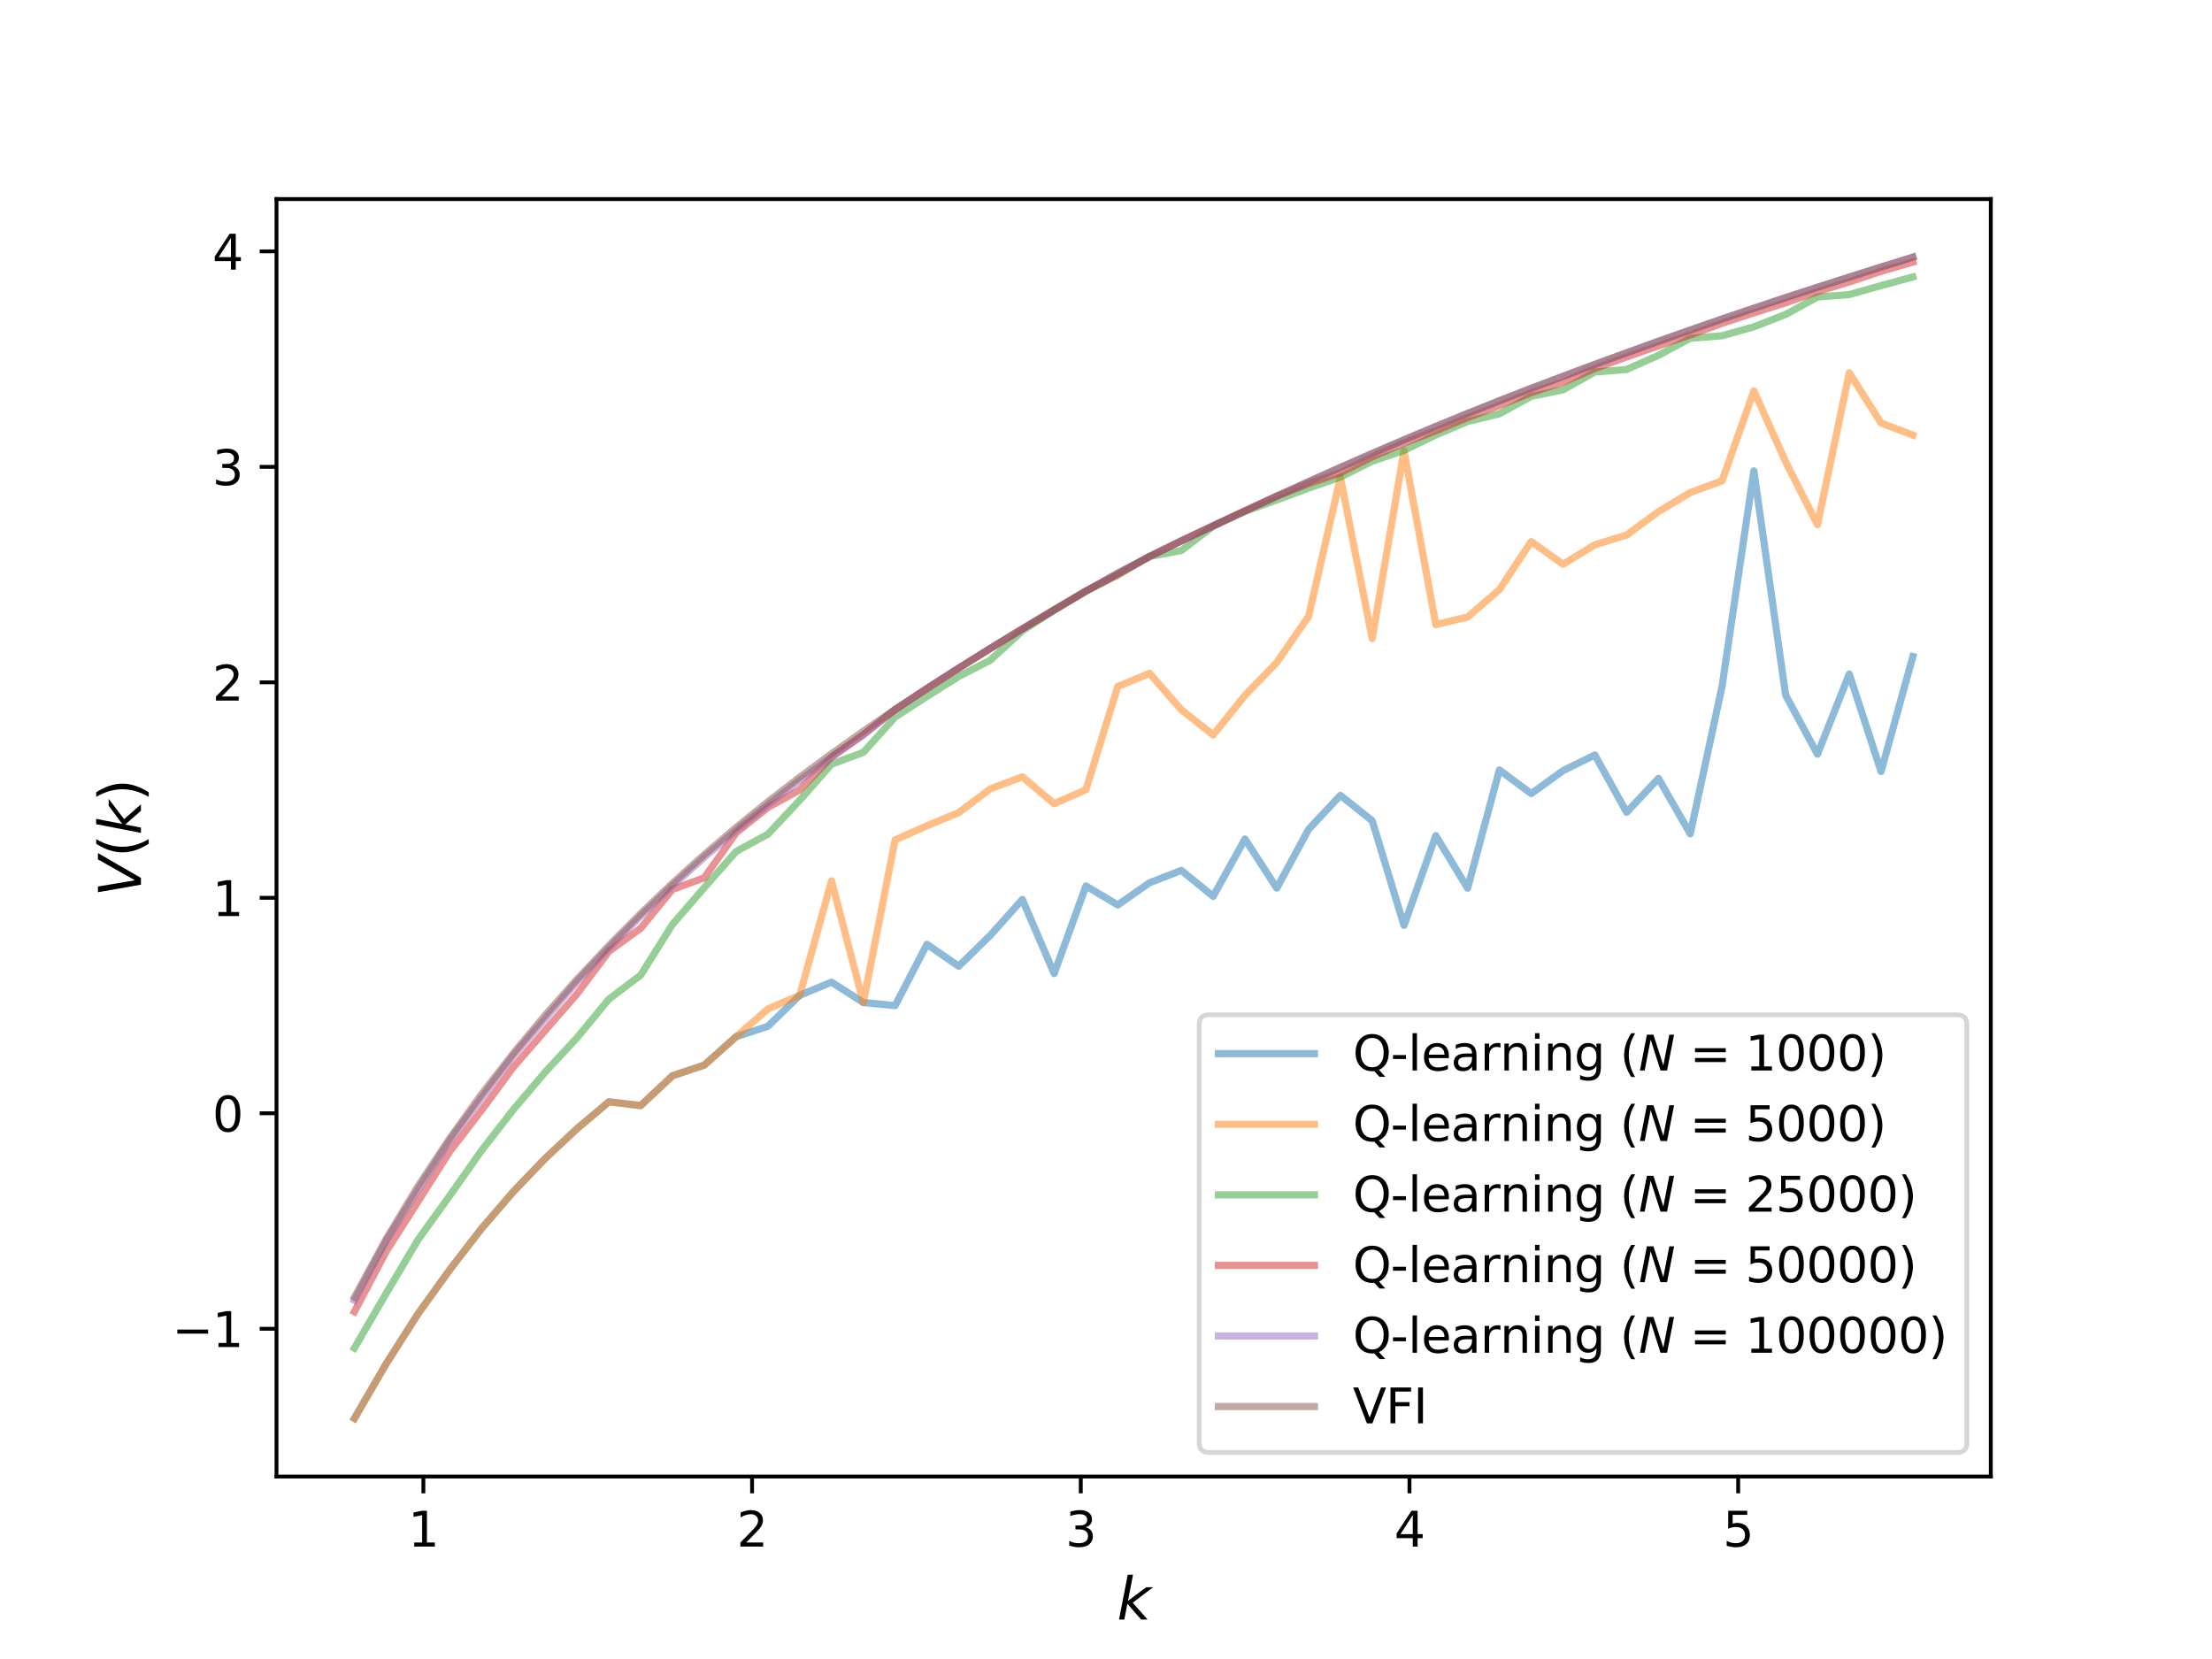 <?xml version="1.0" encoding="utf-8" standalone="no"?>
<!DOCTYPE svg PUBLIC "-//W3C//DTD SVG 1.1//EN"
  "http://www.w3.org/Graphics/SVG/1.1/DTD/svg11.dtd">
<svg xmlns:xlink="http://www.w3.org/1999/xlink" width="460.8pt" height="345.6pt" viewBox="0 0 460.8 345.6" xmlns="http://www.w3.org/2000/svg" version="1.1">
 <defs>
  <style type="text/css">*{stroke-linejoin: round; stroke-linecap: butt}</style>
 </defs>
 <g id="figure_1">
  <g id="patch_1">
   <path d="M 0 345.6 
L 460.8 345.6 
L 460.8 0 
L 0 0 
z
" style="fill: #ffffff"/>
  </g>
  <g id="axes_1">
   <g id="patch_2">
    <path d="M 57.6 307.584 
L 414.72 307.584 
L 414.72 41.472 
L 57.6 41.472 
z
" style="fill: #ffffff"/>
   </g>
   <g id="matplotlib.axis_1">
    <g id="xtick_1">
     <g id="line2d_1">
      <defs>
       <path id="m89cee264a4" d="M 0 0 
L 0 3.5 
" style="stroke: #000000; stroke-width: 0.8"/>
      </defs>
      <g>
       <use xlink:href="#m89cee264a4" x="88.198" y="307.584" style="stroke: #000000; stroke-width: 0.8"/>
      </g>
     </g>
     <g id="text_1">
      <!-- 1 -->
      <g transform="translate(85.016 322.182) scale(0.1 -0.1)">
       <defs>
        <path id="DejaVuSans-31" d="M 794 531 
L 1825 531 
L 1825 4091 
L 703 3866 
L 703 4441 
L 1819 4666 
L 2450 4666 
L 2450 531 
L 3481 531 
L 3481 0 
L 794 0 
L 794 531 
z
" transform="scale(0.016)"/>
       </defs>
       <use xlink:href="#DejaVuSans-31"/>
      </g>
     </g>
    </g>
    <g id="xtick_2">
     <g id="line2d_2">
      <g>
       <use xlink:href="#m89cee264a4" x="156.671" y="307.584" style="stroke: #000000; stroke-width: 0.8"/>
      </g>
     </g>
     <g id="text_2">
      <!-- 2 -->
      <g transform="translate(153.49 322.182) scale(0.1 -0.1)">
       <defs>
        <path id="DejaVuSans-32" d="M 1228 531 
L 3431 531 
L 3431 0 
L 469 0 
L 469 531 
Q 828 903 1448 1529 
Q 2069 2156 2228 2338 
Q 2531 2678 2651 2914 
Q 2772 3150 2772 3378 
Q 2772 3750 2511 3984 
Q 2250 4219 1831 4219 
Q 1534 4219 1204 4116 
Q 875 4013 500 3803 
L 500 4441 
Q 881 4594 1212 4672 
Q 1544 4750 1819 4750 
Q 2544 4750 2975 4387 
Q 3406 4025 3406 3419 
Q 3406 3131 3298 2873 
Q 3191 2616 2906 2266 
Q 2828 2175 2409 1742 
Q 1991 1309 1228 531 
z
" transform="scale(0.016)"/>
       </defs>
       <use xlink:href="#DejaVuSans-32"/>
      </g>
     </g>
    </g>
    <g id="xtick_3">
     <g id="line2d_3">
      <g>
       <use xlink:href="#m89cee264a4" x="225.145" y="307.584" style="stroke: #000000; stroke-width: 0.8"/>
      </g>
     </g>
     <g id="text_3">
      <!-- 3 -->
      <g transform="translate(221.964 322.182) scale(0.1 -0.1)">
       <defs>
        <path id="DejaVuSans-33" d="M 2597 2516 
Q 3050 2419 3304 2112 
Q 3559 1806 3559 1356 
Q 3559 666 3084 287 
Q 2609 -91 1734 -91 
Q 1441 -91 1130 -33 
Q 819 25 488 141 
L 488 750 
Q 750 597 1062 519 
Q 1375 441 1716 441 
Q 2309 441 2620 675 
Q 2931 909 2931 1356 
Q 2931 1769 2642 2001 
Q 2353 2234 1838 2234 
L 1294 2234 
L 1294 2753 
L 1863 2753 
Q 2328 2753 2575 2939 
Q 2822 3125 2822 3475 
Q 2822 3834 2567 4026 
Q 2313 4219 1838 4219 
Q 1578 4219 1281 4162 
Q 984 4106 628 3988 
L 628 4550 
Q 988 4650 1302 4700 
Q 1616 4750 1894 4750 
Q 2613 4750 3031 4423 
Q 3450 4097 3450 3541 
Q 3450 3153 3228 2886 
Q 3006 2619 2597 2516 
z
" transform="scale(0.016)"/>
       </defs>
       <use xlink:href="#DejaVuSans-33"/>
      </g>
     </g>
    </g>
    <g id="xtick_4">
     <g id="line2d_4">
      <g>
       <use xlink:href="#m89cee264a4" x="293.619" y="307.584" style="stroke: #000000; stroke-width: 0.8"/>
      </g>
     </g>
     <g id="text_4">
      <!-- 4 -->
      <g transform="translate(290.438 322.182) scale(0.1 -0.1)">
       <defs>
        <path id="DejaVuSans-34" d="M 2419 4116 
L 825 1625 
L 2419 1625 
L 2419 4116 
z
M 2253 4666 
L 3047 4666 
L 3047 1625 
L 3713 1625 
L 3713 1100 
L 3047 1100 
L 3047 0 
L 2419 0 
L 2419 1100 
L 313 1100 
L 313 1709 
L 2253 4666 
z
" transform="scale(0.016)"/>
       </defs>
       <use xlink:href="#DejaVuSans-34"/>
      </g>
     </g>
    </g>
    <g id="xtick_5">
     <g id="line2d_5">
      <g>
       <use xlink:href="#m89cee264a4" x="362.093" y="307.584" style="stroke: #000000; stroke-width: 0.8"/>
      </g>
     </g>
     <g id="text_5">
      <!-- 5 -->
      <g transform="translate(358.912 322.182) scale(0.1 -0.1)">
       <defs>
        <path id="DejaVuSans-35" d="M 691 4666 
L 3169 4666 
L 3169 4134 
L 1269 4134 
L 1269 2991 
Q 1406 3038 1543 3061 
Q 1681 3084 1819 3084 
Q 2600 3084 3056 2656 
Q 3513 2228 3513 1497 
Q 3513 744 3044 326 
Q 2575 -91 1722 -91 
Q 1428 -91 1123 -41 
Q 819 9 494 109 
L 494 744 
Q 775 591 1075 516 
Q 1375 441 1709 441 
Q 2250 441 2565 725 
Q 2881 1009 2881 1497 
Q 2881 1984 2565 2268 
Q 2250 2553 1709 2553 
Q 1456 2553 1204 2497 
Q 953 2441 691 2322 
L 691 4666 
z
" transform="scale(0.016)"/>
       </defs>
       <use xlink:href="#DejaVuSans-35"/>
      </g>
     </g>
    </g>
    <g id="text_6">
     <!-- $k$ -->
     <g transform="translate(232.68 337.38) scale(0.12 -0.12)">
      <defs>
       <path id="DejaVuSans-Oblique-6b" d="M 1172 4863 
L 1747 4863 
L 1197 2028 
L 3169 3500 
L 3916 3500 
L 1716 1825 
L 3322 0 
L 2625 0 
L 1131 1709 
L 800 0 
L 225 0 
L 1172 4863 
z
" transform="scale(0.016)"/>
      </defs>
      <use xlink:href="#DejaVuSans-Oblique-6b" transform="translate(0 0.016)"/>
     </g>
    </g>
   </g>
   <g id="matplotlib.axis_2">
    <g id="ytick_1">
     <g id="line2d_6">
      <defs>
       <path id="m92fd95425c" d="M 0 0 
L -3.5 0 
" style="stroke: #000000; stroke-width: 0.8"/>
      </defs>
      <g>
       <use xlink:href="#m92fd95425c" x="57.6" y="276.808" style="stroke: #000000; stroke-width: 0.8"/>
      </g>
     </g>
     <g id="text_7">
      <!-- −1 -->
      <g transform="translate(35.858 280.607) scale(0.1 -0.1)">
       <defs>
        <path id="DejaVuSans-2212" d="M 678 2272 
L 4684 2272 
L 4684 1741 
L 678 1741 
L 678 2272 
z
" transform="scale(0.016)"/>
       </defs>
       <use xlink:href="#DejaVuSans-2212"/>
       <use xlink:href="#DejaVuSans-31" x="83.789"/>
      </g>
     </g>
    </g>
    <g id="ytick_2">
     <g id="line2d_7">
      <g>
       <use xlink:href="#m92fd95425c" x="57.6" y="231.92" style="stroke: #000000; stroke-width: 0.8"/>
      </g>
     </g>
     <g id="text_8">
      <!-- 0 -->
      <g transform="translate(44.237 235.719) scale(0.1 -0.1)">
       <defs>
        <path id="DejaVuSans-30" d="M 2034 4250 
Q 1547 4250 1301 3770 
Q 1056 3291 1056 2328 
Q 1056 1369 1301 889 
Q 1547 409 2034 409 
Q 2525 409 2770 889 
Q 3016 1369 3016 2328 
Q 3016 3291 2770 3770 
Q 2525 4250 2034 4250 
z
M 2034 4750 
Q 2819 4750 3233 4129 
Q 3647 3509 3647 2328 
Q 3647 1150 3233 529 
Q 2819 -91 2034 -91 
Q 1250 -91 836 529 
Q 422 1150 422 2328 
Q 422 3509 836 4129 
Q 1250 4750 2034 4750 
z
" transform="scale(0.016)"/>
       </defs>
       <use xlink:href="#DejaVuSans-30"/>
      </g>
     </g>
    </g>
    <g id="ytick_3">
     <g id="line2d_8">
      <g>
       <use xlink:href="#m92fd95425c" x="57.6" y="187.031" style="stroke: #000000; stroke-width: 0.8"/>
      </g>
     </g>
     <g id="text_9">
      <!-- 1 -->
      <g transform="translate(44.237 190.83) scale(0.1 -0.1)">
       <use xlink:href="#DejaVuSans-31"/>
      </g>
     </g>
    </g>
    <g id="ytick_4">
     <g id="line2d_9">
      <g>
       <use xlink:href="#m92fd95425c" x="57.6" y="142.143" style="stroke: #000000; stroke-width: 0.8"/>
      </g>
     </g>
     <g id="text_10">
      <!-- 2 -->
      <g transform="translate(44.237 145.942) scale(0.1 -0.1)">
       <use xlink:href="#DejaVuSans-32"/>
      </g>
     </g>
    </g>
    <g id="ytick_5">
     <g id="line2d_10">
      <g>
       <use xlink:href="#m92fd95425c" x="57.6" y="97.254" style="stroke: #000000; stroke-width: 0.8"/>
      </g>
     </g>
     <g id="text_11">
      <!-- 3 -->
      <g transform="translate(44.237 101.053) scale(0.1 -0.1)">
       <use xlink:href="#DejaVuSans-33"/>
      </g>
     </g>
    </g>
    <g id="ytick_6">
     <g id="line2d_11">
      <g>
       <use xlink:href="#m92fd95425c" x="57.6" y="52.366" style="stroke: #000000; stroke-width: 0.8"/>
      </g>
     </g>
     <g id="text_12">
      <!-- 4 -->
      <g transform="translate(44.237 56.165) scale(0.1 -0.1)">
       <use xlink:href="#DejaVuSans-34"/>
      </g>
     </g>
    </g>
    <g id="text_13">
     <!-- $V(k)$ -->
     <g transform="translate(29.362 186.828) rotate(-90) scale(0.12 -0.12)">
      <defs>
       <path id="DejaVuSans-Oblique-56" d="M 1319 0 
L 500 4666 
L 1119 4666 
L 1797 653 
L 4063 4666 
L 4750 4666 
L 2053 0 
L 1319 0 
z
" transform="scale(0.016)"/>
       <path id="DejaVuSans-28" d="M 1984 4856 
Q 1566 4138 1362 3434 
Q 1159 2731 1159 2009 
Q 1159 1288 1364 580 
Q 1569 -128 1984 -844 
L 1484 -844 
Q 1016 -109 783 600 
Q 550 1309 550 2009 
Q 550 2706 781 3412 
Q 1013 4119 1484 4856 
L 1984 4856 
z
" transform="scale(0.016)"/>
       <path id="DejaVuSans-29" d="M 513 4856 
L 1013 4856 
Q 1481 4119 1714 3412 
Q 1947 2706 1947 2009 
Q 1947 1309 1714 600 
Q 1481 -109 1013 -844 
L 513 -844 
Q 928 -128 1133 580 
Q 1338 1288 1338 2009 
Q 1338 2731 1133 3434 
Q 928 4138 513 4856 
z
" transform="scale(0.016)"/>
      </defs>
      <use xlink:href="#DejaVuSans-Oblique-56" transform="translate(0 0.016)"/>
      <use xlink:href="#DejaVuSans-28" transform="translate(68.408 0.016)"/>
      <use xlink:href="#DejaVuSans-Oblique-6b" transform="translate(107.422 0.016)"/>
      <use xlink:href="#DejaVuSans-29" transform="translate(165.332 0.016)"/>
     </g>
    </g>
   </g>
   <g id="line2d_12">
    <path d="M 73.833 295.488 
L 80.458 284.079 
L 87.084 273.692 
L 93.71 264.483 
L 100.335 255.9 
L 106.961 248.218 
L 113.586 241.317 
L 120.212 235.114 
L 126.838 229.527 
L 133.463 230.318 
L 140.089 224.096 
L 146.714 221.882 
L 153.34 215.958 
L 159.966 213.795 
L 166.591 207.344 
L 173.217 204.601 
L 179.842 208.842 
L 186.468 209.489 
L 193.094 196.712 
L 199.719 201.285 
L 206.345 194.793 
L 212.97 187.382 
L 219.596 202.809 
L 226.222 184.559 
L 232.847 188.519 
L 239.473 183.894 
L 246.098 181.322 
L 252.724 186.722 
L 259.35 174.78 
L 265.975 185.015 
L 272.601 172.763 
L 279.226 165.69 
L 285.852 170.965 
L 292.478 192.782 
L 299.103 174.083 
L 305.729 185.03 
L 312.354 160.394 
L 318.98 165.328 
L 325.606 160.544 
L 332.231 157.271 
L 338.857 169.214 
L 345.482 162.148 
L 352.108 173.699 
L 358.734 142.99 
L 365.359 98.088 
L 371.985 144.819 
L 378.61 157.114 
L 385.236 140.422 
L 391.862 160.714 
L 398.487 136.773 
" clip-path="url(#pa0ac47757c)" style="fill: none; stroke: #1f77b4; stroke-opacity: 0.5; stroke-width: 1.5; stroke-linecap: square"/>
   </g>
   <g id="line2d_13">
    <path d="M 73.833 295.483 
L 80.458 284.074 
L 87.084 273.687 
L 93.71 264.478 
L 100.335 255.895 
L 106.961 248.213 
L 113.586 241.317 
L 120.212 235.113 
L 126.838 229.526 
L 133.463 230.317 
L 140.089 224.095 
L 146.714 221.88 
L 153.34 215.957 
L 159.966 210.182 
L 166.591 207.341 
L 173.217 183.507 
L 179.842 208.842 
L 186.468 174.972 
L 193.094 172.028 
L 199.719 169.273 
L 206.345 164.317 
L 212.97 161.827 
L 219.596 167.422 
L 226.222 164.517 
L 232.847 143.016 
L 239.473 140.27 
L 246.098 147.864 
L 252.724 153.105 
L 259.35 144.848 
L 265.975 138.004 
L 272.601 128.399 
L 279.226 99.455 
L 285.852 133.023 
L 292.478 93.888 
L 299.103 130.121 
L 305.729 128.534 
L 312.354 122.824 
L 318.98 112.828 
L 325.606 117.538 
L 332.231 113.495 
L 338.857 111.447 
L 345.482 106.588 
L 352.108 102.612 
L 358.734 100.174 
L 365.359 81.439 
L 371.985 96.207 
L 378.61 109.307 
L 385.236 77.66 
L 391.862 88.128 
L 398.487 90.644 
" clip-path="url(#pa0ac47757c)" style="fill: none; stroke: #ff7f0e; stroke-opacity: 0.5; stroke-width: 1.5; stroke-linecap: square"/>
   </g>
   <g id="line2d_14">
    <path d="M 73.833 280.828 
L 80.458 269.418 
L 87.084 258.26 
L 93.71 249.051 
L 100.335 239.656 
L 106.961 231.119 
L 113.586 223.323 
L 120.212 216.173 
L 126.838 208.144 
L 133.463 203.135 
L 140.089 192.567 
L 146.714 184.909 
L 153.34 177.392 
L 159.966 173.768 
L 166.591 166.714 
L 173.217 159.191 
L 179.842 156.738 
L 186.468 149.376 
L 193.094 145.084 
L 199.719 140.926 
L 206.345 137.49 
L 212.97 131.414 
L 219.596 127.133 
L 226.222 123.139 
L 232.847 119.73 
L 239.473 115.927 
L 246.098 114.681 
L 252.724 109.637 
L 259.35 106.525 
L 265.975 104.155 
L 272.601 101.687 
L 279.226 99.387 
L 285.852 96.075 
L 292.478 93.817 
L 299.103 90.602 
L 305.729 87.797 
L 312.354 86.207 
L 318.98 82.562 
L 325.606 81.207 
L 332.231 77.494 
L 338.857 76.964 
L 345.482 74.027 
L 352.108 70.47 
L 358.734 69.94 
L 365.359 68.083 
L 371.985 65.502 
L 378.61 61.879 
L 385.236 61.361 
L 391.862 59.489 
L 398.487 57.696 
" clip-path="url(#pa0ac47757c)" style="fill: none; stroke: #2ca02c; stroke-opacity: 0.5; stroke-width: 1.5; stroke-linecap: square"/>
   </g>
   <g id="line2d_15">
    <path d="M 73.833 273.252 
L 80.458 260.678 
L 87.084 250.285 
L 93.71 239.851 
L 100.335 231.262 
L 106.961 222.283 
L 113.586 214.647 
L 120.212 207.04 
L 126.838 198.197 
L 133.463 193.376 
L 140.089 185.278 
L 146.714 182.859 
L 153.34 173.506 
L 159.966 168.202 
L 166.591 164.555 
L 173.217 157.699 
L 179.842 153.055 
L 186.468 147.806 
L 193.094 143.431 
L 199.719 139.186 
L 206.345 135.051 
L 212.97 131.009 
L 219.596 127.043 
L 226.222 123.139 
L 232.847 119.73 
L 239.473 115.927 
L 246.098 112.674 
L 252.724 109.531 
L 259.35 106.424 
L 265.975 103.36 
L 272.601 100.739 
L 279.226 98.483 
L 285.852 95.174 
L 292.478 92.293 
L 299.103 89.746 
L 305.729 86.984 
L 312.354 84.468 
L 318.98 81.79 
L 325.606 79.625 
L 332.231 76.76 
L 338.857 74.359 
L 345.482 72.034 
L 352.108 69.773 
L 358.734 67.347 
L 365.359 65.172 
L 371.985 63.063 
L 378.61 60.74 
L 385.236 58.734 
L 391.862 56.512 
L 398.487 54.595 
" clip-path="url(#pa0ac47757c)" style="fill: none; stroke: #d62728; stroke-opacity: 0.5; stroke-width: 1.5; stroke-linecap: square"/>
   </g>
   <g id="line2d_16">
    <path d="M 73.833 270.886 
L 80.458 258.483 
L 87.084 247.794 
L 93.71 237.541 
L 100.335 228.64 
L 106.961 219.851 
L 113.586 212.215 
L 120.212 204.48 
L 126.838 197.481 
L 133.463 190.827 
L 140.089 184.524 
L 146.714 178.585 
L 153.34 172.968 
L 159.966 167.636 
L 166.591 162.556 
L 173.217 157.699 
L 179.842 153.055 
L 186.468 147.806 
L 193.094 143.431 
L 199.719 139.186 
L 206.345 135.051 
L 212.97 131.009 
L 219.596 127.043 
L 226.222 123.139 
L 232.847 119.409 
L 239.473 115.927 
L 246.098 112.674 
L 252.724 109.531 
L 259.35 106.424 
L 265.975 103.36 
L 272.601 100.344 
L 279.226 97.38 
L 285.852 94.474 
L 292.478 91.627 
L 299.103 88.844 
L 305.729 86.127 
L 312.354 83.478 
L 318.98 80.9 
L 325.606 78.392 
L 332.231 75.914 
L 338.857 73.49 
L 345.482 71.098 
L 352.108 68.762 
L 358.734 66.458 
L 365.359 64.211 
L 371.985 61.999 
L 378.61 59.843 
L 385.236 57.723 
L 391.862 55.631 
L 398.487 53.572 
" clip-path="url(#pa0ac47757c)" style="fill: none; stroke: #9467bd; stroke-opacity: 0.5; stroke-width: 1.5; stroke-linecap: square"/>
   </g>
   <g id="line2d_17">
    <path d="M 73.833 270.235 
L 80.458 258.076 
L 87.084 247.109 
L 93.71 237.112 
L 100.335 227.918 
L 106.961 219.4 
L 113.586 211.456 
L 120.212 204.006 
L 126.838 196.981 
L 133.463 190.328 
L 140.089 183.998 
L 146.714 178.031 
L 153.34 172.385 
L 159.966 167.022 
L 166.591 161.91 
L 173.217 157.019 
L 179.842 152.324 
L 186.468 147.799 
L 193.094 143.424 
L 199.719 139.178 
L 206.345 135.043 
L 212.97 131.001 
L 219.596 127.035 
L 226.222 123.13 
L 232.847 119.401 
L 239.473 115.918 
L 246.098 112.665 
L 252.724 109.523 
L 259.35 106.416 
L 265.975 103.353 
L 272.601 100.337 
L 279.226 97.374 
L 285.852 94.467 
L 292.478 91.621 
L 299.103 88.839 
L 305.729 86.122 
L 312.354 83.473 
L 318.98 80.895 
L 325.606 78.388 
L 332.231 75.91 
L 338.857 73.486 
L 345.482 71.094 
L 352.108 68.757 
L 358.734 66.454 
L 365.359 64.207 
L 371.985 61.995 
L 378.61 59.839 
L 385.236 57.719 
L 391.862 55.627 
L 398.487 53.568 
" clip-path="url(#pa0ac47757c)" style="fill: none; stroke: #8c564b; stroke-opacity: 0.5; stroke-width: 1.5; stroke-linecap: square"/>
   </g>
   <g id="patch_3">
    <path d="M 57.6 307.584 
L 57.6 41.472 
" style="fill: none; stroke: #000000; stroke-width: 0.8; stroke-linejoin: miter; stroke-linecap: square"/>
   </g>
   <g id="patch_4">
    <path d="M 414.72 307.584 
L 414.72 41.472 
" style="fill: none; stroke: #000000; stroke-width: 0.8; stroke-linejoin: miter; stroke-linecap: square"/>
   </g>
   <g id="patch_5">
    <path d="M 57.6 307.584 
L 414.72 307.584 
" style="fill: none; stroke: #000000; stroke-width: 0.8; stroke-linejoin: miter; stroke-linecap: square"/>
   </g>
   <g id="patch_6">
    <path d="M 57.6 41.472 
L 414.72 41.472 
" style="fill: none; stroke: #000000; stroke-width: 0.8; stroke-linejoin: miter; stroke-linecap: square"/>
   </g>
   <g id="legend_1">
    <g id="patch_7">
     <path d="M 251.82 302.584 
L 407.72 302.584 
Q 409.72 302.584 409.72 300.584 
L 409.72 213.406 
Q 409.72 211.406 407.72 211.406 
L 251.82 211.406 
Q 249.82 211.406 249.82 213.406 
L 249.82 300.584 
Q 249.82 302.584 251.82 302.584 
z
" style="fill: #ffffff; opacity: 0.8; stroke: #cccccc; stroke-linejoin: miter"/>
    </g>
    <g id="line2d_18">
     <path d="M 253.82 219.506 
L 263.82 219.506 
L 273.82 219.506 
" style="fill: none; stroke: #1f77b4; stroke-opacity: 0.5; stroke-width: 1.5; stroke-linecap: square"/>
    </g>
    <g id="text_14">
     <!-- Q-learning ($N$ = 1000) -->
     <g transform="translate(281.82 223.006) scale(0.1 -0.1)">
      <defs>
       <path id="DejaVuSans-51" d="M 2522 4238 
Q 1834 4238 1429 3725 
Q 1025 3213 1025 2328 
Q 1025 1447 1429 934 
Q 1834 422 2522 422 
Q 3209 422 3611 934 
Q 4013 1447 4013 2328 
Q 4013 3213 3611 3725 
Q 3209 4238 2522 4238 
z
M 3406 84 
L 4238 -825 
L 3475 -825 
L 2784 -78 
Q 2681 -84 2626 -87 
Q 2572 -91 2522 -91 
Q 1538 -91 948 567 
Q 359 1225 359 2328 
Q 359 3434 948 4092 
Q 1538 4750 2522 4750 
Q 3503 4750 4090 4092 
Q 4678 3434 4678 2328 
Q 4678 1516 4351 937 
Q 4025 359 3406 84 
z
" transform="scale(0.016)"/>
       <path id="DejaVuSans-2d" d="M 313 2009 
L 1997 2009 
L 1997 1497 
L 313 1497 
L 313 2009 
z
" transform="scale(0.016)"/>
       <path id="DejaVuSans-6c" d="M 603 4863 
L 1178 4863 
L 1178 0 
L 603 0 
L 603 4863 
z
" transform="scale(0.016)"/>
       <path id="DejaVuSans-65" d="M 3597 1894 
L 3597 1613 
L 953 1613 
Q 991 1019 1311 708 
Q 1631 397 2203 397 
Q 2534 397 2845 478 
Q 3156 559 3463 722 
L 3463 178 
Q 3153 47 2828 -22 
Q 2503 -91 2169 -91 
Q 1331 -91 842 396 
Q 353 884 353 1716 
Q 353 2575 817 3079 
Q 1281 3584 2069 3584 
Q 2775 3584 3186 3129 
Q 3597 2675 3597 1894 
z
M 3022 2063 
Q 3016 2534 2758 2815 
Q 2500 3097 2075 3097 
Q 1594 3097 1305 2825 
Q 1016 2553 972 2059 
L 3022 2063 
z
" transform="scale(0.016)"/>
       <path id="DejaVuSans-61" d="M 2194 1759 
Q 1497 1759 1228 1600 
Q 959 1441 959 1056 
Q 959 750 1161 570 
Q 1363 391 1709 391 
Q 2188 391 2477 730 
Q 2766 1069 2766 1631 
L 2766 1759 
L 2194 1759 
z
M 3341 1997 
L 3341 0 
L 2766 0 
L 2766 531 
Q 2569 213 2275 61 
Q 1981 -91 1556 -91 
Q 1019 -91 701 211 
Q 384 513 384 1019 
Q 384 1609 779 1909 
Q 1175 2209 1959 2209 
L 2766 2209 
L 2766 2266 
Q 2766 2663 2505 2880 
Q 2244 3097 1772 3097 
Q 1472 3097 1187 3025 
Q 903 2953 641 2809 
L 641 3341 
Q 956 3463 1253 3523 
Q 1550 3584 1831 3584 
Q 2591 3584 2966 3190 
Q 3341 2797 3341 1997 
z
" transform="scale(0.016)"/>
       <path id="DejaVuSans-72" d="M 2631 2963 
Q 2534 3019 2420 3045 
Q 2306 3072 2169 3072 
Q 1681 3072 1420 2755 
Q 1159 2438 1159 1844 
L 1159 0 
L 581 0 
L 581 3500 
L 1159 3500 
L 1159 2956 
Q 1341 3275 1631 3429 
Q 1922 3584 2338 3584 
Q 2397 3584 2469 3576 
Q 2541 3569 2628 3553 
L 2631 2963 
z
" transform="scale(0.016)"/>
       <path id="DejaVuSans-6e" d="M 3513 2113 
L 3513 0 
L 2938 0 
L 2938 2094 
Q 2938 2591 2744 2837 
Q 2550 3084 2163 3084 
Q 1697 3084 1428 2787 
Q 1159 2491 1159 1978 
L 1159 0 
L 581 0 
L 581 3500 
L 1159 3500 
L 1159 2956 
Q 1366 3272 1645 3428 
Q 1925 3584 2291 3584 
Q 2894 3584 3203 3211 
Q 3513 2838 3513 2113 
z
" transform="scale(0.016)"/>
       <path id="DejaVuSans-69" d="M 603 3500 
L 1178 3500 
L 1178 0 
L 603 0 
L 603 3500 
z
M 603 4863 
L 1178 4863 
L 1178 4134 
L 603 4134 
L 603 4863 
z
" transform="scale(0.016)"/>
       <path id="DejaVuSans-67" d="M 2906 1791 
Q 2906 2416 2648 2759 
Q 2391 3103 1925 3103 
Q 1463 3103 1205 2759 
Q 947 2416 947 1791 
Q 947 1169 1205 825 
Q 1463 481 1925 481 
Q 2391 481 2648 825 
Q 2906 1169 2906 1791 
z
M 3481 434 
Q 3481 -459 3084 -895 
Q 2688 -1331 1869 -1331 
Q 1566 -1331 1297 -1286 
Q 1028 -1241 775 -1147 
L 775 -588 
Q 1028 -725 1275 -790 
Q 1522 -856 1778 -856 
Q 2344 -856 2625 -561 
Q 2906 -266 2906 331 
L 2906 616 
Q 2728 306 2450 153 
Q 2172 0 1784 0 
Q 1141 0 747 490 
Q 353 981 353 1791 
Q 353 2603 747 3093 
Q 1141 3584 1784 3584 
Q 2172 3584 2450 3431 
Q 2728 3278 2906 2969 
L 2906 3500 
L 3481 3500 
L 3481 434 
z
" transform="scale(0.016)"/>
       <path id="DejaVuSans-20" transform="scale(0.016)"/>
       <path id="DejaVuSans-Oblique-4e" d="M 1081 4666 
L 1931 4666 
L 3219 666 
L 4000 4666 
L 4616 4666 
L 3706 0 
L 2853 0 
L 1569 4025 
L 788 0 
L 172 0 
L 1081 4666 
z
" transform="scale(0.016)"/>
       <path id="DejaVuSans-3d" d="M 678 2906 
L 4684 2906 
L 4684 2381 
L 678 2381 
L 678 2906 
z
M 678 1631 
L 4684 1631 
L 4684 1100 
L 678 1100 
L 678 1631 
z
" transform="scale(0.016)"/>
      </defs>
      <use xlink:href="#DejaVuSans-51" transform="translate(0 0.016)"/>
      <use xlink:href="#DejaVuSans-2d" transform="translate(78.711 0.016)"/>
      <use xlink:href="#DejaVuSans-6c" transform="translate(114.795 0.016)"/>
      <use xlink:href="#DejaVuSans-65" transform="translate(142.578 0.016)"/>
      <use xlink:href="#DejaVuSans-61" transform="translate(204.102 0.016)"/>
      <use xlink:href="#DejaVuSans-72" transform="translate(265.381 0.016)"/>
      <use xlink:href="#DejaVuSans-6e" transform="translate(306.494 0.016)"/>
      <use xlink:href="#DejaVuSans-69" transform="translate(369.873 0.016)"/>
      <use xlink:href="#DejaVuSans-6e" transform="translate(397.656 0.016)"/>
      <use xlink:href="#DejaVuSans-67" transform="translate(461.035 0.016)"/>
      <use xlink:href="#DejaVuSans-20" transform="translate(524.512 0.016)"/>
      <use xlink:href="#DejaVuSans-28" transform="translate(556.299 0.016)"/>
      <use xlink:href="#DejaVuSans-Oblique-4e" transform="translate(595.312 0.016)"/>
      <use xlink:href="#DejaVuSans-20" transform="translate(670.117 0.016)"/>
      <use xlink:href="#DejaVuSans-3d" transform="translate(701.904 0.016)"/>
      <use xlink:href="#DejaVuSans-20" transform="translate(785.693 0.016)"/>
      <use xlink:href="#DejaVuSans-31" transform="translate(817.48 0.016)"/>
      <use xlink:href="#DejaVuSans-30" transform="translate(881.104 0.016)"/>
      <use xlink:href="#DejaVuSans-30" transform="translate(944.727 0.016)"/>
      <use xlink:href="#DejaVuSans-30" transform="translate(1008.35 0.016)"/>
      <use xlink:href="#DejaVuSans-29" transform="translate(1071.973 0.016)"/>
     </g>
    </g>
    <g id="line2d_19">
     <path d="M 253.82 234.206 
L 263.82 234.206 
L 273.82 234.206 
" style="fill: none; stroke: #ff7f0e; stroke-opacity: 0.5; stroke-width: 1.5; stroke-linecap: square"/>
    </g>
    <g id="text_15">
     <!-- Q-learning ($N$ = 5000) -->
     <g transform="translate(281.82 237.706) scale(0.1 -0.1)">
      <use xlink:href="#DejaVuSans-51" transform="translate(0 0.016)"/>
      <use xlink:href="#DejaVuSans-2d" transform="translate(78.711 0.016)"/>
      <use xlink:href="#DejaVuSans-6c" transform="translate(114.795 0.016)"/>
      <use xlink:href="#DejaVuSans-65" transform="translate(142.578 0.016)"/>
      <use xlink:href="#DejaVuSans-61" transform="translate(204.102 0.016)"/>
      <use xlink:href="#DejaVuSans-72" transform="translate(265.381 0.016)"/>
      <use xlink:href="#DejaVuSans-6e" transform="translate(306.494 0.016)"/>
      <use xlink:href="#DejaVuSans-69" transform="translate(369.873 0.016)"/>
      <use xlink:href="#DejaVuSans-6e" transform="translate(397.656 0.016)"/>
      <use xlink:href="#DejaVuSans-67" transform="translate(461.035 0.016)"/>
      <use xlink:href="#DejaVuSans-20" transform="translate(524.512 0.016)"/>
      <use xlink:href="#DejaVuSans-28" transform="translate(556.299 0.016)"/>
      <use xlink:href="#DejaVuSans-Oblique-4e" transform="translate(595.312 0.016)"/>
      <use xlink:href="#DejaVuSans-20" transform="translate(670.117 0.016)"/>
      <use xlink:href="#DejaVuSans-3d" transform="translate(701.904 0.016)"/>
      <use xlink:href="#DejaVuSans-20" transform="translate(785.693 0.016)"/>
      <use xlink:href="#DejaVuSans-35" transform="translate(817.48 0.016)"/>
      <use xlink:href="#DejaVuSans-30" transform="translate(881.104 0.016)"/>
      <use xlink:href="#DejaVuSans-30" transform="translate(944.727 0.016)"/>
      <use xlink:href="#DejaVuSans-30" transform="translate(1008.35 0.016)"/>
      <use xlink:href="#DejaVuSans-29" transform="translate(1071.973 0.016)"/>
     </g>
    </g>
    <g id="line2d_20">
     <path d="M 253.82 248.906 
L 263.82 248.906 
L 273.82 248.906 
" style="fill: none; stroke: #2ca02c; stroke-opacity: 0.5; stroke-width: 1.5; stroke-linecap: square"/>
    </g>
    <g id="text_16">
     <!-- Q-learning ($N$ = 25000) -->
     <g transform="translate(281.82 252.406) scale(0.1 -0.1)">
      <use xlink:href="#DejaVuSans-51" transform="translate(0 0.016)"/>
      <use xlink:href="#DejaVuSans-2d" transform="translate(78.711 0.016)"/>
      <use xlink:href="#DejaVuSans-6c" transform="translate(114.795 0.016)"/>
      <use xlink:href="#DejaVuSans-65" transform="translate(142.578 0.016)"/>
      <use xlink:href="#DejaVuSans-61" transform="translate(204.102 0.016)"/>
      <use xlink:href="#DejaVuSans-72" transform="translate(265.381 0.016)"/>
      <use xlink:href="#DejaVuSans-6e" transform="translate(306.494 0.016)"/>
      <use xlink:href="#DejaVuSans-69" transform="translate(369.873 0.016)"/>
      <use xlink:href="#DejaVuSans-6e" transform="translate(397.656 0.016)"/>
      <use xlink:href="#DejaVuSans-67" transform="translate(461.035 0.016)"/>
      <use xlink:href="#DejaVuSans-20" transform="translate(524.512 0.016)"/>
      <use xlink:href="#DejaVuSans-28" transform="translate(556.299 0.016)"/>
      <use xlink:href="#DejaVuSans-Oblique-4e" transform="translate(595.312 0.016)"/>
      <use xlink:href="#DejaVuSans-20" transform="translate(670.117 0.016)"/>
      <use xlink:href="#DejaVuSans-3d" transform="translate(701.904 0.016)"/>
      <use xlink:href="#DejaVuSans-20" transform="translate(785.693 0.016)"/>
      <use xlink:href="#DejaVuSans-32" transform="translate(817.48 0.016)"/>
      <use xlink:href="#DejaVuSans-35" transform="translate(881.104 0.016)"/>
      <use xlink:href="#DejaVuSans-30" transform="translate(944.727 0.016)"/>
      <use xlink:href="#DejaVuSans-30" transform="translate(1008.35 0.016)"/>
      <use xlink:href="#DejaVuSans-30" transform="translate(1071.973 0.016)"/>
      <use xlink:href="#DejaVuSans-29" transform="translate(1135.596 0.016)"/>
     </g>
    </g>
    <g id="line2d_21">
     <path d="M 253.82 263.606 
L 263.82 263.606 
L 273.82 263.606 
" style="fill: none; stroke: #d62728; stroke-opacity: 0.5; stroke-width: 1.5; stroke-linecap: square"/>
    </g>
    <g id="text_17">
     <!-- Q-learning ($N$ = 50000) -->
     <g transform="translate(281.82 267.106) scale(0.1 -0.1)">
      <use xlink:href="#DejaVuSans-51" transform="translate(0 0.016)"/>
      <use xlink:href="#DejaVuSans-2d" transform="translate(78.711 0.016)"/>
      <use xlink:href="#DejaVuSans-6c" transform="translate(114.795 0.016)"/>
      <use xlink:href="#DejaVuSans-65" transform="translate(142.578 0.016)"/>
      <use xlink:href="#DejaVuSans-61" transform="translate(204.102 0.016)"/>
      <use xlink:href="#DejaVuSans-72" transform="translate(265.381 0.016)"/>
      <use xlink:href="#DejaVuSans-6e" transform="translate(306.494 0.016)"/>
      <use xlink:href="#DejaVuSans-69" transform="translate(369.873 0.016)"/>
      <use xlink:href="#DejaVuSans-6e" transform="translate(397.656 0.016)"/>
      <use xlink:href="#DejaVuSans-67" transform="translate(461.035 0.016)"/>
      <use xlink:href="#DejaVuSans-20" transform="translate(524.512 0.016)"/>
      <use xlink:href="#DejaVuSans-28" transform="translate(556.299 0.016)"/>
      <use xlink:href="#DejaVuSans-Oblique-4e" transform="translate(595.312 0.016)"/>
      <use xlink:href="#DejaVuSans-20" transform="translate(670.117 0.016)"/>
      <use xlink:href="#DejaVuSans-3d" transform="translate(701.904 0.016)"/>
      <use xlink:href="#DejaVuSans-20" transform="translate(785.693 0.016)"/>
      <use xlink:href="#DejaVuSans-35" transform="translate(817.48 0.016)"/>
      <use xlink:href="#DejaVuSans-30" transform="translate(881.104 0.016)"/>
      <use xlink:href="#DejaVuSans-30" transform="translate(944.727 0.016)"/>
      <use xlink:href="#DejaVuSans-30" transform="translate(1008.35 0.016)"/>
      <use xlink:href="#DejaVuSans-30" transform="translate(1071.973 0.016)"/>
      <use xlink:href="#DejaVuSans-29" transform="translate(1135.596 0.016)"/>
     </g>
    </g>
    <g id="line2d_22">
     <path d="M 253.82 278.306 
L 263.82 278.306 
L 273.82 278.306 
" style="fill: none; stroke: #9467bd; stroke-opacity: 0.5; stroke-width: 1.5; stroke-linecap: square"/>
    </g>
    <g id="text_18">
     <!-- Q-learning ($N$ = 100000) -->
     <g transform="translate(281.82 281.806) scale(0.1 -0.1)">
      <use xlink:href="#DejaVuSans-51" transform="translate(0 0.016)"/>
      <use xlink:href="#DejaVuSans-2d" transform="translate(78.711 0.016)"/>
      <use xlink:href="#DejaVuSans-6c" transform="translate(114.795 0.016)"/>
      <use xlink:href="#DejaVuSans-65" transform="translate(142.578 0.016)"/>
      <use xlink:href="#DejaVuSans-61" transform="translate(204.102 0.016)"/>
      <use xlink:href="#DejaVuSans-72" transform="translate(265.381 0.016)"/>
      <use xlink:href="#DejaVuSans-6e" transform="translate(306.494 0.016)"/>
      <use xlink:href="#DejaVuSans-69" transform="translate(369.873 0.016)"/>
      <use xlink:href="#DejaVuSans-6e" transform="translate(397.656 0.016)"/>
      <use xlink:href="#DejaVuSans-67" transform="translate(461.035 0.016)"/>
      <use xlink:href="#DejaVuSans-20" transform="translate(524.512 0.016)"/>
      <use xlink:href="#DejaVuSans-28" transform="translate(556.299 0.016)"/>
      <use xlink:href="#DejaVuSans-Oblique-4e" transform="translate(595.312 0.016)"/>
      <use xlink:href="#DejaVuSans-20" transform="translate(670.117 0.016)"/>
      <use xlink:href="#DejaVuSans-3d" transform="translate(701.904 0.016)"/>
      <use xlink:href="#DejaVuSans-20" transform="translate(785.693 0.016)"/>
      <use xlink:href="#DejaVuSans-31" transform="translate(817.48 0.016)"/>
      <use xlink:href="#DejaVuSans-30" transform="translate(881.104 0.016)"/>
      <use xlink:href="#DejaVuSans-30" transform="translate(944.727 0.016)"/>
      <use xlink:href="#DejaVuSans-30" transform="translate(1008.35 0.016)"/>
      <use xlink:href="#DejaVuSans-30" transform="translate(1071.973 0.016)"/>
      <use xlink:href="#DejaVuSans-30" transform="translate(1135.596 0.016)"/>
      <use xlink:href="#DejaVuSans-29" transform="translate(1199.219 0.016)"/>
     </g>
    </g>
    <g id="line2d_23">
     <path d="M 253.82 293.004 
L 263.82 293.004 
L 273.82 293.004 
" style="fill: none; stroke: #8c564b; stroke-opacity: 0.5; stroke-width: 1.5; stroke-linecap: square"/>
    </g>
    <g id="text_19">
     <!-- VFI -->
     <g transform="translate(281.82 296.504) scale(0.1 -0.1)">
      <defs>
       <path id="DejaVuSans-56" d="M 1831 0 
L 50 4666 
L 709 4666 
L 2188 738 
L 3669 4666 
L 4325 4666 
L 2547 0 
L 1831 0 
z
" transform="scale(0.016)"/>
       <path id="DejaVuSans-46" d="M 628 4666 
L 3309 4666 
L 3309 4134 
L 1259 4134 
L 1259 2759 
L 3109 2759 
L 3109 2228 
L 1259 2228 
L 1259 0 
L 628 0 
L 628 4666 
z
" transform="scale(0.016)"/>
       <path id="DejaVuSans-49" d="M 628 4666 
L 1259 4666 
L 1259 0 
L 628 0 
L 628 4666 
z
" transform="scale(0.016)"/>
      </defs>
      <use xlink:href="#DejaVuSans-56"/>
      <use xlink:href="#DejaVuSans-46" x="68.408"/>
      <use xlink:href="#DejaVuSans-49" x="125.928"/>
     </g>
    </g>
   </g>
  </g>
 </g>
 <defs>
  <clipPath id="pa0ac47757c">
   <rect x="57.6" y="41.472" width="357.12" height="266.112"/>
  </clipPath>
 </defs>
</svg>
